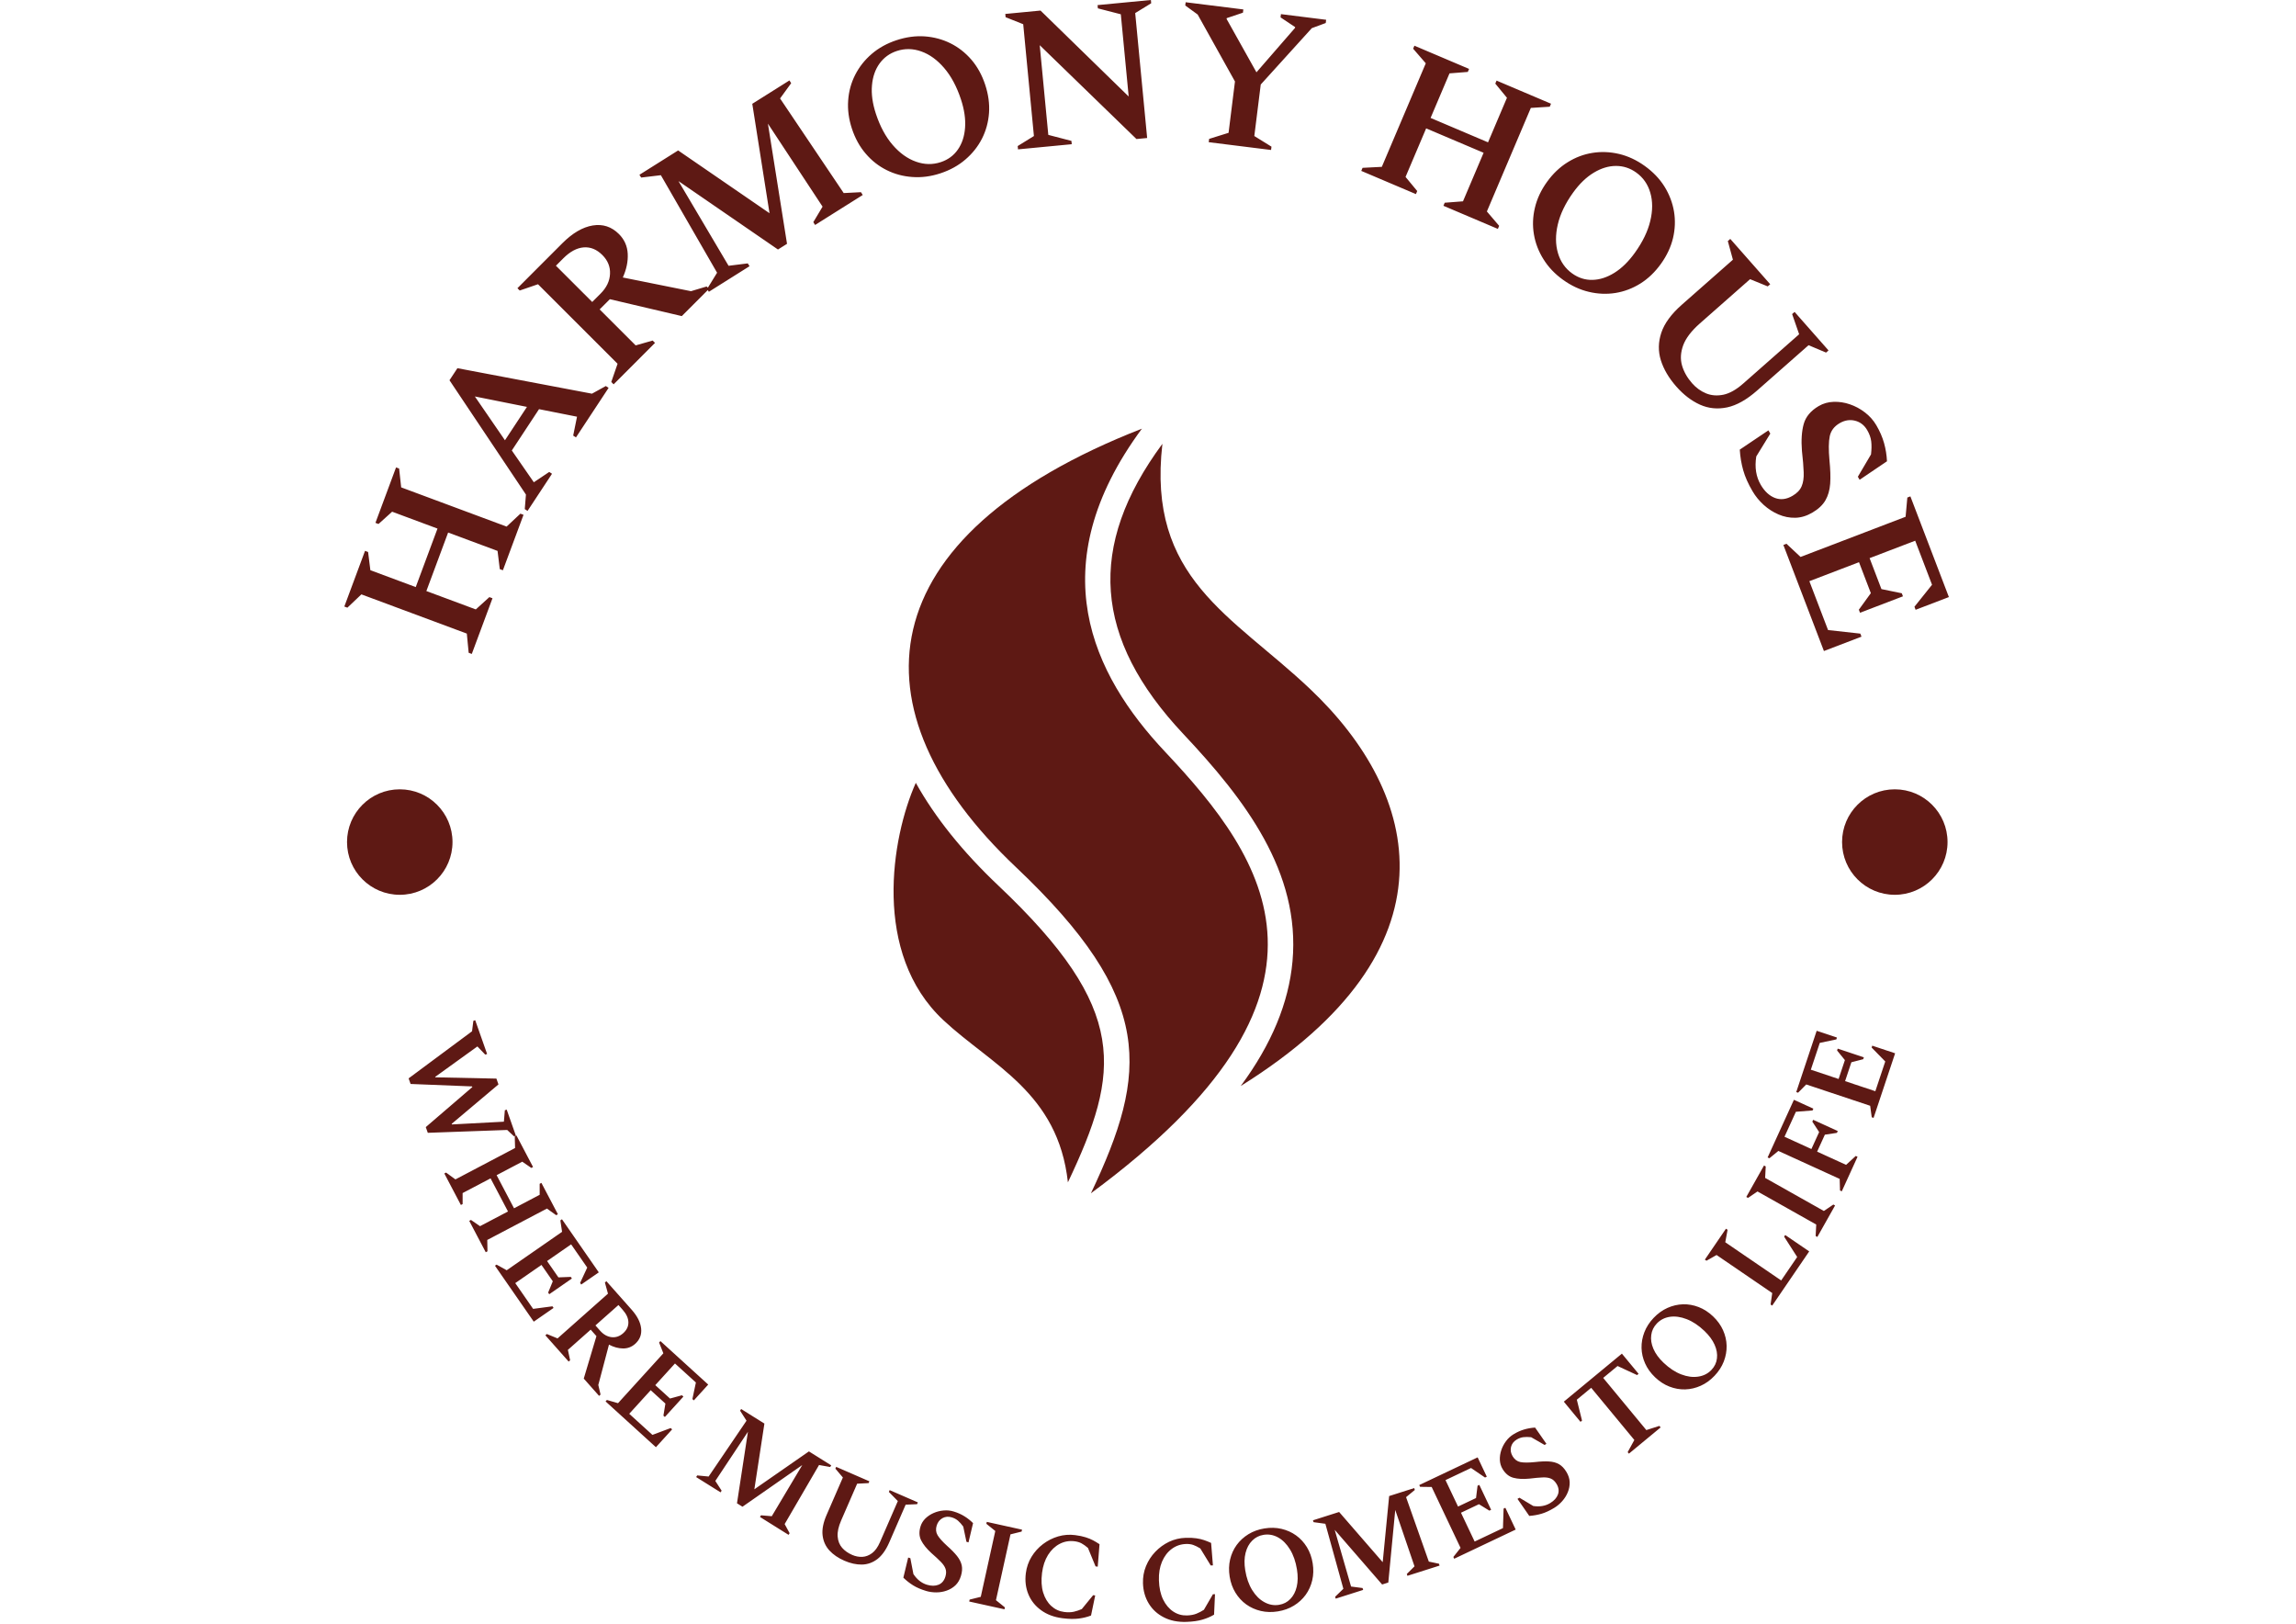 <svg xmlns="http://www.w3.org/2000/svg" version="1.1" xmlns:xlink="http://www.w3.org/1999/xlink" xmlns:svgjs="http://svgjs.dev/svgjs" width="1000" height="707" viewBox="0 0 1000 707"><g transform="matrix(1,0,0,1,-0.606,-0.353)"><svg viewBox="0 0 396 280" data-background-color="#ffffff" preserveAspectRatio="xMidYMid meet" height="707" width="1000" xmlns="http://www.w3.org/2000/svg" xmlns:xlink="http://www.w3.org/1999/xlink"><g id="tight-bounds" transform="matrix(1,0,0,1,0.24,0.14)"><svg viewBox="0 0 395.52 279.72" height="279.72" width="395.52"><g><svg viewBox="0 0 395.52 279.72" height="279.72" width="395.52"><g><svg viewBox="0 0 395.52 279.72" height="279.72" width="395.52"><g><svg viewBox="0 0 395.52 279.72" height="279.72" width="395.52"><g><svg viewBox="0 0 395.52 279.72" height="279.72" width="395.52"><g transform="matrix(1,0,0,1,154.112,73.929)"><svg viewBox="0 0 87.296 131.861" height="131.861" width="87.296"><g><svg xmlns="http://www.w3.org/2000/svg" xmlns:xlink="http://www.w3.org/1999/xlink" version="1.1" x="0" y="0" viewBox="24.762 5 59.583 90" enable-background="new 0 0 100 100" xml:space="preserve" height="131.861" width="87.296" class="icon-o-0" data-fill-palette-color="accent" id="o-0"><g fill="#5e1914" data-fill-palette-color="accent"><path d="M73.76 35.603C86.875 48 91.5 66.25 65.633 82.379c3.64-4.928 5.654-9.794 6.096-14.669 0.951-10.516-5.606-19.072-12.835-26.752C48.298 29.7 47.51 18.84 56.413 6.782 54.578 22.641 64.6 26.944 73.76 35.603zM45.288 93.716c6.184-13.053 7.276-20.302-8.197-34.939-4.204-3.977-7.451-8.029-9.71-12.086-2.881 6.435-5.164 20.081 3.244 27.935C36.312 79.938 44.125 83.125 45.288 93.716zM56.709 43.014C48.183 33.954 41.999 21.253 54 5 21.497 17.692 19.625 38.125 39.151 56.597 55.603 72.158 54.75 80.75 48 95 79.875 71.5 68.709 55.764 56.709 43.014z" fill="#5e1914" data-fill-palette-color="accent"></path></g><g display="none" fill="#5e1914" data-fill-palette-color="accent"><path display="inline" d="M54 5C16.75 17.5 14.875 56.5 26.75 70.762c10.558 12.68 15.407 7.949 19.675 20.824" fill="#5e1914" data-fill-palette-color="accent"></path><line display="inline" x1="56.988" y1="5.261" x2="45.528" y2="136.262" fill="#5e1914" data-fill-palette-color="accent"></line><line display="inline" x1="54.131" y1="3.502" x2="42.67" y2="134.502" fill="#5e1914" data-fill-palette-color="accent"></line><path display="inline" d="M42.875 76" fill="#5e1914" data-fill-palette-color="accent"></path></g></svg></g></svg></g><path d="M84.93 103.179L81.36 112.78 80.822 112.58 80.502 109.27 62.317 102.507 59.902 104.8 59.374 104.604 62.944 95.003 63.472 95.199 63.867 98.34 71.692 101.25 75.444 91.16 67.62 88.25 65.268 90.37 64.74 90.173 68.296 80.611 68.825 80.807 69.18 84.054 87.364 90.817 89.745 88.587 90.283 88.787 86.726 98.35 86.189 98.15 85.804 95.012 77.278 91.842 73.525 101.932 82.051 105.103 84.393 102.979ZM95.198 81.707L90.977 88.114 90.498 87.798 90.7 85.294 77.513 65.578 78.882 63.499 102.089 67.896 104.48 66.576 104.959 66.892 99.329 75.437 98.85 75.122 99.511 71.865 92.958 70.565 88.264 77.691 92.061 83.173 94.719 81.391ZM81.889 68.375L87.081 75.93 90.874 70.173ZM112.965 59.138L105.826 66.283 105.421 65.877 106.506 62.733 92.781 49.021 89.63 50.102 89.232 49.704 96.971 41.957C98.733 40.194 100.485 39.169 102.228 38.884 103.967 38.603 105.471 39.097 106.742 40.366V40.366C107.684 41.308 108.189 42.44 108.257 43.763 108.325 45.086 108.043 46.45 107.411 47.856V47.856L119.168 50.219 121.877 49.406 122.283 49.812 117.584 54.515 105.175 51.601 103.416 53.362 109.626 59.567 112.559 58.732ZM97.154 44.543V44.543L95.872 45.826 102.133 52.081 103.567 50.646C104.604 49.607 105.149 48.472 105.202 47.241 105.264 46.01 104.824 44.923 103.882 43.982V43.982C102.911 43.012 101.834 42.573 100.651 42.665 99.473 42.762 98.307 43.388 97.154 44.543ZM129.268 45.91L122.253 50.322 121.947 49.836 123.67 47.035 113.974 30.214 110.576 30.621 110.276 30.144 116.953 25.944 132.716 36.771 129.742 17.901 136.15 13.871 136.45 14.347 134.536 16.979 145.513 33.297 148.489 33.144 148.795 33.629 140.575 38.799 140.269 38.313 141.867 35.639 132.439 21.323 135.734 42.049 134.173 43.031 117.011 31.232 125.652 45.837 128.962 45.425ZM162.202 29.889V29.889C160.562 30.431 158.949 30.643 157.365 30.527 155.775 30.419 154.296 30.023 152.927 29.339 151.551 28.658 150.347 27.714 149.316 26.509 148.278 25.305 147.484 23.87 146.933 22.204V22.204C146.383 20.537 146.166 18.912 146.282 17.327 146.392 15.744 146.796 14.27 147.495 12.902 148.188 11.537 149.139 10.335 150.349 9.295 151.554 8.263 152.978 7.477 154.618 6.935V6.935C156.284 6.384 157.909 6.164 159.492 6.274 161.076 6.39 162.557 6.789 163.933 7.471 165.302 8.155 166.506 9.098 167.544 10.302 168.575 11.507 169.366 12.943 169.916 14.61V14.61C170.467 16.276 170.687 17.901 170.577 19.483 170.461 21.068 170.056 22.543 169.364 23.908 168.665 25.276 167.713 26.475 166.507 27.506 165.304 28.544 163.869 29.338 162.202 29.889ZM162.246 27.965V27.965C163.504 27.549 164.491 26.824 165.206 25.789 165.928 24.752 166.342 23.49 166.447 22.002 166.555 20.521 166.315 18.892 165.728 17.116V17.116C165.006 14.931 164.047 13.14 162.853 11.744 161.656 10.341 160.34 9.385 158.905 8.873 157.477 8.36 156.066 8.334 154.671 8.794V8.794C153.433 9.203 152.441 9.923 151.695 10.953 150.95 11.984 150.514 13.243 150.387 14.73 150.255 16.226 150.483 17.863 151.07 19.64V19.64C151.79 21.818 152.755 23.607 153.965 25.005 155.175 26.403 156.509 27.361 157.968 27.879 159.42 28.399 160.846 28.427 162.246 27.965ZM184.847 24.871L175.578 25.759 175.523 25.188 178.322 23.459 176.476 4.176 173.437 2.965 173.384 2.404 179.461 1.822 194.669 16.646 193.311 2.462 189.355 1.441 189.301 0.88 198.498 0 198.552 0.561 195.792 2.255 197.854 23.801 196.009 23.978 179.323 7.794 180.803 23.262 184.792 24.3ZM219.229 25.864L208.474 24.523 208.545 23.953 211.897 22.906 213.001 14.052 206.565 2.504 204.426 0.946 204.496 0.387 214.447 1.628 214.377 2.188 211.576 3.129 211.558 3.271 216.708 12.471 223.361 4.815 223.379 4.673 220.862 2.996 220.932 2.437 228.728 3.41 228.659 3.969 226.256 4.856 217.447 14.576 216.339 23.46 219.3 25.295ZM244.215 33.476L234.786 29.473 235.01 28.945 238.332 28.775 245.915 10.917 243.734 8.4 243.954 7.881 253.383 11.885 253.163 12.404 250.007 12.655 246.744 20.339 256.653 24.547 259.916 16.863 257.905 14.417 258.125 13.899 267.516 17.886 267.296 18.405 264.036 18.612 256.454 36.47 258.572 38.95 258.348 39.478 248.957 35.49 249.181 34.962 252.333 34.72 255.889 26.348 245.979 22.14 242.424 30.513 244.439 32.948ZM269.577 48.249V48.249C268.174 47.241 267.054 46.061 266.217 44.711 265.37 43.362 264.82 41.932 264.568 40.422 264.311 38.909 264.367 37.38 264.736 35.837 265.099 34.29 265.793 32.804 266.818 31.379V31.379C267.842 29.954 269.029 28.823 270.38 27.986 271.725 27.144 273.156 26.604 274.673 26.366 276.184 26.124 277.716 26.186 279.269 26.554 280.812 26.923 282.284 27.611 283.687 28.62V28.62C285.112 29.644 286.246 30.829 287.087 32.174 287.924 33.524 288.472 34.957 288.729 36.47 288.981 37.98 288.925 39.509 288.562 41.056 288.193 42.598 287.496 44.082 286.472 45.508V45.508C285.447 46.933 284.263 48.066 282.918 48.907 281.567 49.745 280.136 50.284 278.625 50.527 277.108 50.765 275.578 50.7 274.035 50.331 272.488 49.967 271.002 49.273 269.577 48.249ZM271.159 47.153V47.153C272.235 47.927 273.402 48.299 274.659 48.269 275.922 48.243 277.186 47.836 278.452 47.047 279.713 46.263 280.89 45.112 281.982 43.592V43.592C283.325 41.724 284.211 39.896 284.637 38.108 285.068 36.316 285.069 34.689 284.639 33.228 284.215 31.77 283.407 30.613 282.214 29.756V29.756C281.155 28.995 279.99 28.616 278.718 28.618 277.446 28.621 276.172 29.008 274.893 29.779 273.606 30.553 272.416 31.699 271.324 33.218V33.218C269.985 35.081 269.105 36.913 268.685 38.714 268.265 40.515 268.275 42.157 268.713 43.642 269.146 45.122 269.962 46.293 271.159 47.153ZM289.129 66.663V66.663C287.842 65.203 286.953 63.693 286.461 62.133 285.979 60.574 286.007 58.988 286.544 57.377 287.081 55.766 288.257 54.161 290.07 52.563V52.563L298.893 44.789 298.015 41.576 298.438 41.204 305.325 49.02 304.902 49.393 301.853 48.148 293.191 55.78C291.731 57.066 290.774 58.319 290.319 59.539 289.869 60.764 289.801 61.926 290.113 63.024 290.431 64.118 291.012 65.145 291.857 66.103V66.103C292.547 66.887 293.35 67.467 294.265 67.844 295.185 68.217 296.184 68.292 297.263 68.07 298.342 67.838 299.476 67.199 300.664 66.151V66.151L310.317 57.646 309.107 54.165 309.53 53.793 315.381 60.433 314.958 60.806 311.94 59.534 303.086 67.335C301.272 68.933 299.542 69.908 297.894 70.258 296.241 70.604 294.679 70.447 293.206 69.788 291.738 69.124 290.379 68.083 289.129 66.663ZM302.288 84.737V84.737C301.52 83.431 300.979 82.215 300.667 81.092 300.349 79.972 300.152 78.788 300.076 77.542V77.542L305.015 74.22 305.342 74.776 302.92 78.721C302.623 80.599 302.883 82.233 303.7 83.622V83.622C304.372 84.764 305.191 85.517 306.159 85.883 307.133 86.245 308.141 86.12 309.182 85.507V85.507C309.959 85.05 310.481 84.502 310.746 83.862 311.021 83.225 311.139 82.423 311.101 81.455 311.068 80.484 310.967 79.248 310.797 77.747V77.747C310.654 75.914 310.757 74.372 311.106 73.121 311.456 71.869 312.316 70.84 313.688 70.033V70.033C314.465 69.576 315.323 69.333 316.264 69.302 317.211 69.268 318.146 69.411 319.071 69.731 320.002 70.047 320.866 70.513 321.664 71.129 322.468 71.741 323.123 72.477 323.629 73.336V73.336C324.231 74.361 324.676 75.386 324.964 76.414 325.251 77.441 325.419 78.487 325.467 79.552V79.552L320.749 82.744 320.442 82.223 322.714 78.367C322.815 77.515 322.827 76.767 322.749 76.124 322.671 75.48 322.44 74.832 322.056 74.178V74.178C321.551 73.319 320.848 72.778 319.948 72.554 319.048 72.331 318.16 72.477 317.283 72.993V72.993C316.364 73.533 315.803 74.276 315.598 75.22 315.399 76.161 315.382 77.546 315.546 79.375V79.375C315.706 80.952 315.747 82.303 315.671 83.425 315.585 84.545 315.309 85.504 314.843 86.301 314.377 87.098 313.632 87.798 312.608 88.4V88.4C311.631 88.975 310.645 89.273 309.652 89.295 308.659 89.317 307.695 89.127 306.762 88.725 305.828 88.324 304.973 87.773 304.197 87.073 303.43 86.375 302.794 85.597 302.288 84.737ZM314.591 112.278L307.596 93.985 308.131 93.78 310.558 96.054 328.679 89.124 328.979 85.807 329.505 85.606 336.146 102.971 330.406 105.167 330.204 104.64 333.239 100.848 330.334 93.251 322.47 96.259 324.511 101.597 328.022 102.317 328.223 102.843 320.818 105.675 320.616 105.149 322.684 102.296 320.642 96.957 312.079 100.232 315.303 108.661 320.867 109.275 321.069 109.801ZM70.803 186.943L70.463 185.977 81.405 177.854 81.63 176.059 81.949 175.946 84.001 181.772 83.683 181.884 82.327 180.472 75.042 185.721 75.07 185.798 85.606 186.018 85.96 187.023 77.894 193.817 77.932 193.923 86.898 193.448 87.062 191.478 87.381 191.366 88.967 195.868 88.648 195.981 87.466 194.876 73.771 195.368 73.423 194.382 81.451 187.482 81.41 187.366ZM79.48 207.813L76.623 202.383 76.922 202.225 78.537 203.402 88.826 197.989 88.771 195.992 89.07 195.835 91.927 201.265 91.628 201.423 90.066 200.346 85.642 202.673 88.646 208.385 93.07 206.057 93.068 204.161 93.367 204.003 96.214 209.415 95.915 209.573 94.32 208.433 84.03 213.845 84.066 215.806 83.767 215.963 80.92 210.551 81.219 210.393 82.781 211.47 87.604 208.933 84.599 203.222 79.777 205.759 79.779 207.656ZM92.049 227.938L85.358 218.293 85.635 218.1 87.381 219.071 96.934 212.444 96.636 210.469 96.914 210.276 103.266 219.434 100.236 221.535 100.043 221.258 101.273 218.609 98.494 214.603 94.344 217.482 96.3 220.301 98.436 220.216 98.628 220.494 94.723 223.203 94.53 222.925 95.333 220.973 93.377 218.153 88.857 221.288 91.94 225.732 95.273 225.29 95.466 225.568ZM98.07 234.82L94.052 230.292 94.305 230.067 96.154 230.824 104.851 223.108 104.32 221.183 104.573 220.958 108.931 225.87C109.919 226.984 110.466 228.069 110.572 229.125 110.683 230.176 110.335 231.06 109.528 231.776V231.776C108.93 232.306 108.235 232.567 107.442 232.558 106.649 232.55 105.843 232.33 105.022 231.898V231.898L103.183 238.856 103.571 240.512 103.318 240.736 100.673 237.755 102.86 230.434 101.868 229.315 97.937 232.803 98.323 234.596ZM107.377 225.879V225.879L106.657 225.067 102.687 228.588 103.496 229.5C104.076 230.154 104.734 230.524 105.469 230.612 106.204 230.69 106.871 230.464 107.469 229.933V229.933C108.082 229.389 108.383 228.762 108.372 228.05 108.362 227.338 108.03 226.615 107.377 225.879ZM113.12 249.59L104.435 241.692 104.663 241.442 106.582 241.997 114.404 233.395 113.67 231.537 113.897 231.287 122.143 238.785 119.662 241.513 119.412 241.286 120.016 238.429 116.408 235.149 113.011 238.885 115.55 241.194 117.611 240.632 117.862 240.859 114.664 244.376 114.414 244.148 114.757 242.065 112.218 239.757 108.518 243.826 112.519 247.465 115.668 246.286 115.918 246.513ZM124.275 257.373L120.062 254.74 120.241 254.454 122.211 254.646 128.746 245.02 127.641 243.291 127.82 243.004 131.833 245.512 130.1 256.847 139.512 250.312 143.36 252.717 143.181 253.003 141.258 252.659 135.327 262.844 136.18 264.416 136.001 264.703 131.067 261.619 131.247 261.332 133.104 261.491 138.367 252.664 128.051 259.854 127.104 259.263 128.993 246.926 123.367 255.405 124.454 257.087ZM145.627 269.165V269.165C144.563 268.702 143.699 268.111 143.037 267.391 142.377 266.664 141.988 265.795 141.87 264.783 141.751 263.771 141.981 262.601 142.558 261.274V261.274L145.369 254.811 144.076 253.288 144.211 252.978 149.941 255.47 149.806 255.78 147.83 255.881 145.068 262.231C144.605 263.296 144.405 264.218 144.468 264.997 144.532 265.777 144.789 266.425 145.242 266.942 145.691 267.451 146.27 267.859 146.977 268.166V268.166C147.547 268.414 148.128 268.525 148.72 268.5 149.315 268.468 149.877 268.254 150.406 267.859 150.936 267.464 151.391 266.828 151.772 265.951V265.951L154.849 258.878 153.301 257.3 153.436 256.99 158.301 259.106 158.167 259.416 156.198 259.498 153.379 265.98C152.802 267.307 152.112 268.277 151.31 268.889 150.502 269.498 149.613 269.811 148.644 269.83 147.679 269.841 146.673 269.62 145.627 269.165ZM159.7 274.371V274.371C158.825 274.105 158.093 273.789 157.504 273.424 156.909 273.057 156.342 272.613 155.801 272.091V272.091L156.634 268.618 157.007 268.732 157.534 271.463C158.16 272.41 158.936 273.025 159.863 273.307V273.307C160.621 273.538 161.289 273.538 161.866 273.307 162.445 273.07 162.84 272.605 163.051 271.912V271.912C163.209 271.396 163.215 270.942 163.071 270.548 162.933 270.156 162.66 269.755 162.249 269.344 161.841 268.927 161.299 268.423 160.622 267.831V267.831C159.808 267.083 159.225 266.359 158.874 265.66 158.522 264.967 158.484 264.167 158.76 263.259V263.259C158.918 262.743 159.196 262.285 159.596 261.886 160.003 261.489 160.478 261.173 161.02 260.938 161.556 260.702 162.125 260.557 162.726 260.505 163.33 260.446 163.919 260.504 164.494 260.68V260.68C165.173 260.887 165.783 261.158 166.323 261.494 166.87 261.832 167.37 262.227 167.825 262.68V262.68L167.036 266.006 166.683 265.898 166.133 263.278C165.826 262.856 165.525 262.518 165.231 262.265 164.938 262.011 164.575 261.818 164.144 261.687V261.687C163.569 261.512 163.038 261.557 162.55 261.822 162.06 262.094 161.727 262.521 161.549 263.102V263.102C161.362 263.716 161.414 264.271 161.706 264.767 162.004 265.265 162.558 265.883 163.368 266.622V266.622C164.082 267.254 164.648 267.834 165.066 268.361 165.483 268.888 165.752 269.423 165.872 269.966 165.985 270.508 165.938 271.118 165.731 271.798V271.798C165.532 272.451 165.22 272.984 164.794 273.397 164.362 273.808 163.858 274.114 163.282 274.317 162.713 274.522 162.114 274.625 161.485 274.626 160.863 274.63 160.268 274.544 159.7 274.371ZM173.243 277.544L167.161 276.202 167.234 275.871 169.154 275.393 171.659 264.04 170.119 262.798 170.192 262.468 176.273 263.81 176.2 264.14 174.28 264.618 171.775 275.971 173.315 277.214ZM183.26 279.085V279.085C181.797 278.898 180.565 278.439 179.564 277.705 178.555 276.978 177.822 276.059 177.364 274.947 176.907 273.836 176.762 272.626 176.928 271.319V271.319C177.059 270.289 177.386 269.346 177.908 268.49 178.43 267.634 179.087 266.906 179.88 266.304 180.672 265.703 181.544 265.26 182.496 264.975 183.454 264.698 184.431 264.622 185.427 264.749V264.749C186.145 264.841 186.748 264.966 187.238 265.124 187.728 265.276 188.156 265.451 188.523 265.65 188.897 265.849 189.268 266.071 189.636 266.318V266.318L189.329 270.192 188.953 270.144 187.644 266.962C187.24 266.615 186.871 266.351 186.536 266.171 186.201 265.991 185.8 265.871 185.333 265.811V265.811C184.418 265.695 183.563 265.844 182.766 266.259 181.97 266.674 181.3 267.311 180.757 268.171 180.221 269.032 179.876 270.063 179.723 271.262V271.262C179.56 272.549 179.623 273.675 179.913 274.642 180.209 275.609 180.675 276.384 181.31 276.967 181.945 277.551 182.692 277.897 183.553 278.007V278.007C184.183 278.087 184.739 278.072 185.221 277.961 185.696 277.849 186.149 277.697 186.58 277.504V277.504L188.537 275.11 188.893 275.155 188.173 278.616C187.543 278.866 186.835 279.041 186.052 279.141 185.275 279.241 184.344 279.223 183.26 279.085ZM204.62 279.714V279.714C203.146 279.763 201.856 279.505 200.751 278.94 199.64 278.382 198.77 277.591 198.141 276.566 197.513 275.542 197.177 274.371 197.134 273.053V273.053C197.1 272.016 197.272 271.033 197.651 270.105 198.031 269.177 198.564 268.353 199.251 267.634 199.938 266.914 200.728 266.338 201.623 265.905 202.524 265.479 203.477 265.25 204.48 265.217V265.217C205.203 265.193 205.819 265.22 206.327 265.299 206.835 265.371 207.286 265.476 207.68 265.613 208.081 265.75 208.483 265.911 208.885 266.096V266.096L209.198 269.97 208.819 269.983 207.021 267.049C206.567 266.77 206.161 266.569 205.802 266.444 205.442 266.319 205.027 266.264 204.556 266.28V266.28C203.635 266.31 202.814 266.594 202.094 267.13 201.373 267.666 200.813 268.402 200.414 269.338 200.021 270.273 199.845 271.345 199.885 272.553V272.553C199.927 273.85 200.169 274.952 200.609 275.86 201.055 276.767 201.638 277.459 202.358 277.934 203.077 278.409 203.87 278.632 204.737 278.603V278.603C205.372 278.582 205.919 278.479 206.377 278.293 206.829 278.107 207.252 277.885 207.646 277.626V277.626L209.198 274.951 209.556 274.939 209.396 278.47C208.813 278.817 208.143 279.103 207.385 279.326 206.634 279.549 205.712 279.678 204.62 279.714ZM220.388 277.907V277.907C219.363 278.073 218.387 278.046 217.46 277.829 216.532 277.612 215.694 277.235 214.943 276.699 214.199 276.162 213.579 275.487 213.081 274.675 212.584 273.863 212.252 272.941 212.086 271.909V271.909C211.919 270.871 211.944 269.888 212.161 268.961 212.378 268.034 212.755 267.198 213.293 266.455 213.837 265.71 214.515 265.089 215.327 264.591 216.139 264.094 217.058 263.763 218.082 263.598V263.598C219.121 263.43 220.103 263.455 221.031 263.672 221.958 263.89 222.797 264.266 223.547 264.803 224.291 265.34 224.911 266.015 225.409 266.827 225.906 267.639 226.239 268.564 226.406 269.602V269.602C226.572 270.634 226.547 271.613 226.329 272.541 226.112 273.468 225.735 274.303 225.198 275.047 224.654 275.792 223.976 276.413 223.163 276.91 222.351 277.408 221.426 277.74 220.388 277.907ZM220.589 276.775V276.775C221.378 276.648 222.033 276.311 222.553 275.764 223.082 275.222 223.449 274.516 223.654 273.646 223.86 272.776 223.874 271.788 223.696 270.682V270.682C223.476 269.32 223.076 268.168 222.495 267.224 221.922 266.285 221.236 265.593 220.438 265.148 219.641 264.709 218.808 264.56 217.938 264.7V264.7C217.163 264.825 216.508 265.159 215.973 265.701 215.43 266.238 215.049 266.943 214.83 267.815 214.61 268.688 214.59 269.677 214.768 270.782V270.782C214.987 272.144 215.391 273.296 215.979 274.239 216.559 275.177 217.254 275.867 218.066 276.31 218.878 276.76 219.72 276.915 220.589 276.775ZM235.114 274.199L230.38 275.706 230.278 275.384 231.699 274.007 228.594 262.794 226.56 262.517 226.457 262.195 230.967 260.76 238.484 269.419 239.596 258.014 243.92 256.638 244.023 256.961 242.515 258.203 246.439 269.317 248.189 269.684 248.292 270.006 242.748 271.77 242.645 271.448 243.969 270.135 240.648 260.41 239.45 272.927 238.386 273.266 230.206 263.84 233.026 273.617 235.012 273.877ZM261.423 263.794L250.816 268.824 250.671 268.518 251.913 266.954 246.932 256.449 244.935 256.422 244.79 256.116 254.86 251.341 256.44 254.673 256.134 254.818 253.722 253.173 249.316 255.262 251.48 259.825 254.581 258.355 254.845 256.234 255.15 256.089 257.187 260.384 256.881 260.529 255.085 259.419 251.985 260.889 254.342 265.859 259.229 263.542 259.335 260.181 259.641 260.036ZM268.065 260.055V260.055C267.282 260.529 266.559 260.864 265.894 261.059 265.224 261.257 264.514 261.384 263.765 261.439V261.439L261.733 258.502 262.066 258.3 264.453 259.728C265.576 259.894 266.552 259.726 267.381 259.223V259.223C268.058 258.813 268.504 258.315 268.716 257.731 268.926 257.141 268.843 256.537 268.468 255.918V255.918C268.188 255.456 267.853 255.148 267.464 254.993 267.08 254.834 266.598 254.771 266.019 254.803 265.436 254.829 264.698 254.896 263.806 255.006V255.006C262.706 255.114 261.778 255.065 261.023 254.86 260.271 254.661 259.65 254.156 259.157 253.344V253.344C258.878 252.882 258.723 252.37 258.692 251.805 258.667 251.237 258.748 250.673 258.936 250.112 259.117 249.555 259.389 249.035 259.751 248.552 260.109 248.063 260.545 247.663 261.059 247.352V247.352C261.667 246.984 262.276 246.71 262.886 246.532 263.503 246.35 264.131 246.24 264.771 246.204V246.204L266.724 249.009 266.408 249.2 264.089 247.863C263.569 247.811 263.117 247.809 262.732 247.859 262.347 247.909 261.962 248.05 261.577 248.284V248.284C261.063 248.596 260.742 249.022 260.614 249.562 260.49 250.108 260.586 250.641 260.901 251.161V251.161C261.234 251.71 261.682 252.041 262.246 252.155 262.815 252.264 263.646 252.264 264.737 252.154V252.154C265.684 252.043 266.493 252.008 267.164 252.048 267.835 252.088 268.414 252.245 268.898 252.518 269.378 252.795 269.801 253.237 270.169 253.844V253.844C270.523 254.428 270.712 255.016 270.736 255.609 270.754 256.205 270.646 256.785 270.414 257.349 270.187 257.91 269.864 258.425 269.446 258.894 269.033 259.36 268.573 259.747 268.065 260.055ZM286.425 246.176L280.954 250.7 280.739 250.44 281.89 248.344 274.448 239.346 271.969 241.396 272.865 245.002 272.604 245.217 269.725 241.736 279.742 233.452 282.621 236.933 282.361 237.148 278.995 235.585 276.516 237.635 283.958 246.634 286.209 245.916ZM295.717 237.278V237.278C295.002 238.031 294.21 238.602 293.341 238.991 292.472 239.381 291.576 239.59 290.654 239.618 289.737 239.642 288.835 239.481 287.947 239.137 287.059 238.793 286.236 238.261 285.479 237.541V237.541C284.716 236.817 284.14 236.02 283.751 235.151 283.361 234.282 283.155 233.389 283.131 232.472 283.112 231.55 283.275 230.645 283.619 229.757 283.964 228.869 284.493 228.048 285.208 227.296V227.296C285.933 226.533 286.729 225.957 287.598 225.568 288.468 225.178 289.363 224.97 290.285 224.941 291.202 224.917 292.105 225.078 292.993 225.422 293.881 225.767 294.706 226.301 295.468 227.025V227.025C296.226 227.745 296.799 228.539 297.189 229.408 297.578 230.277 297.785 231.17 297.808 232.088 297.827 233.01 297.664 233.915 297.32 234.803 296.976 235.691 296.441 236.516 295.717 237.278ZM295.191 236.256V236.256C295.741 235.677 296.057 235.012 296.139 234.261 296.231 233.51 296.095 232.726 295.731 231.909 295.367 231.092 294.779 230.298 293.967 229.527V229.527C292.967 228.577 291.95 227.903 290.916 227.504 289.891 227.106 288.927 226.971 288.022 227.1 287.122 227.235 286.369 227.621 285.762 228.26V228.26C285.221 228.829 284.902 229.492 284.806 230.248 284.7 231.004 284.824 231.795 285.178 232.622 285.533 233.449 286.116 234.248 286.928 235.019V235.019C287.928 235.969 288.948 236.641 289.987 237.034 291.016 237.428 291.988 237.555 292.902 237.416 293.821 237.281 294.584 236.895 295.191 236.256ZM312.052 215.82L305.669 225.167 305.389 224.977 305.673 223 296.072 216.442 294.334 217.426 294.055 217.235 297.694 211.906 297.973 212.097 297.574 214.243 307.217 220.829 309.979 216.786 307.725 213.274 307.916 212.995ZM316.513 207.903L313.456 213.33 313.162 213.164 313.264 211.187 303.134 205.482 301.497 206.593 301.202 206.428 304.259 201.001 304.553 201.167 304.451 203.143 314.581 208.849 316.218 207.737ZM320.39 199.5L317.673 205.455 317.366 205.314 317.308 203.318 306.731 198.492 305.186 199.757 304.878 199.617 309.415 189.673 312.77 191.204 312.629 191.511 309.754 191.742 307.79 196.047 312.431 198.165 313.766 195.239 312.593 193.442 312.737 193.125 316.978 195.06 316.833 195.377 314.754 195.689 313.419 198.616 318.414 200.895 320.083 199.359ZM326.871 181.655L323.158 192.792 322.837 192.685 322.568 190.706 311.539 187.028 310.136 188.45 309.816 188.343 313.341 177.771 316.839 178.937 316.732 179.258 313.875 179.86 312.333 184.486 317.123 186.083 318.209 182.828 316.861 181.169 316.968 180.848 321.477 182.352 321.37 182.672 319.326 183.2 318.241 186.456 323.459 188.195 325.17 183.064 322.818 180.661 322.925 180.34ZM59.839 145.223C59.839 140.199 63.912 136.127 68.936 136.127 73.96 136.127 78.033 140.199 78.033 145.223 78.033 150.248 73.96 154.32 68.936 154.32 63.912 154.32 59.839 150.248 59.839 145.223ZM317.72 145.223C317.72 140.199 321.792 136.127 326.816 136.127 331.84 136.127 335.913 140.199 335.913 145.223 335.913 150.248 331.84 154.32 326.816 154.32 321.792 154.32 317.72 150.248 317.72 145.223Z" fill="#5e1914" data-fill-palette-color="primary"></path></svg></g></svg></g></svg></g><g></g></svg></g><defs></defs></svg><rect width="395.52" height="279.72" fill="none" stroke="none" visibility="hidden"></rect></g></svg></g></svg>